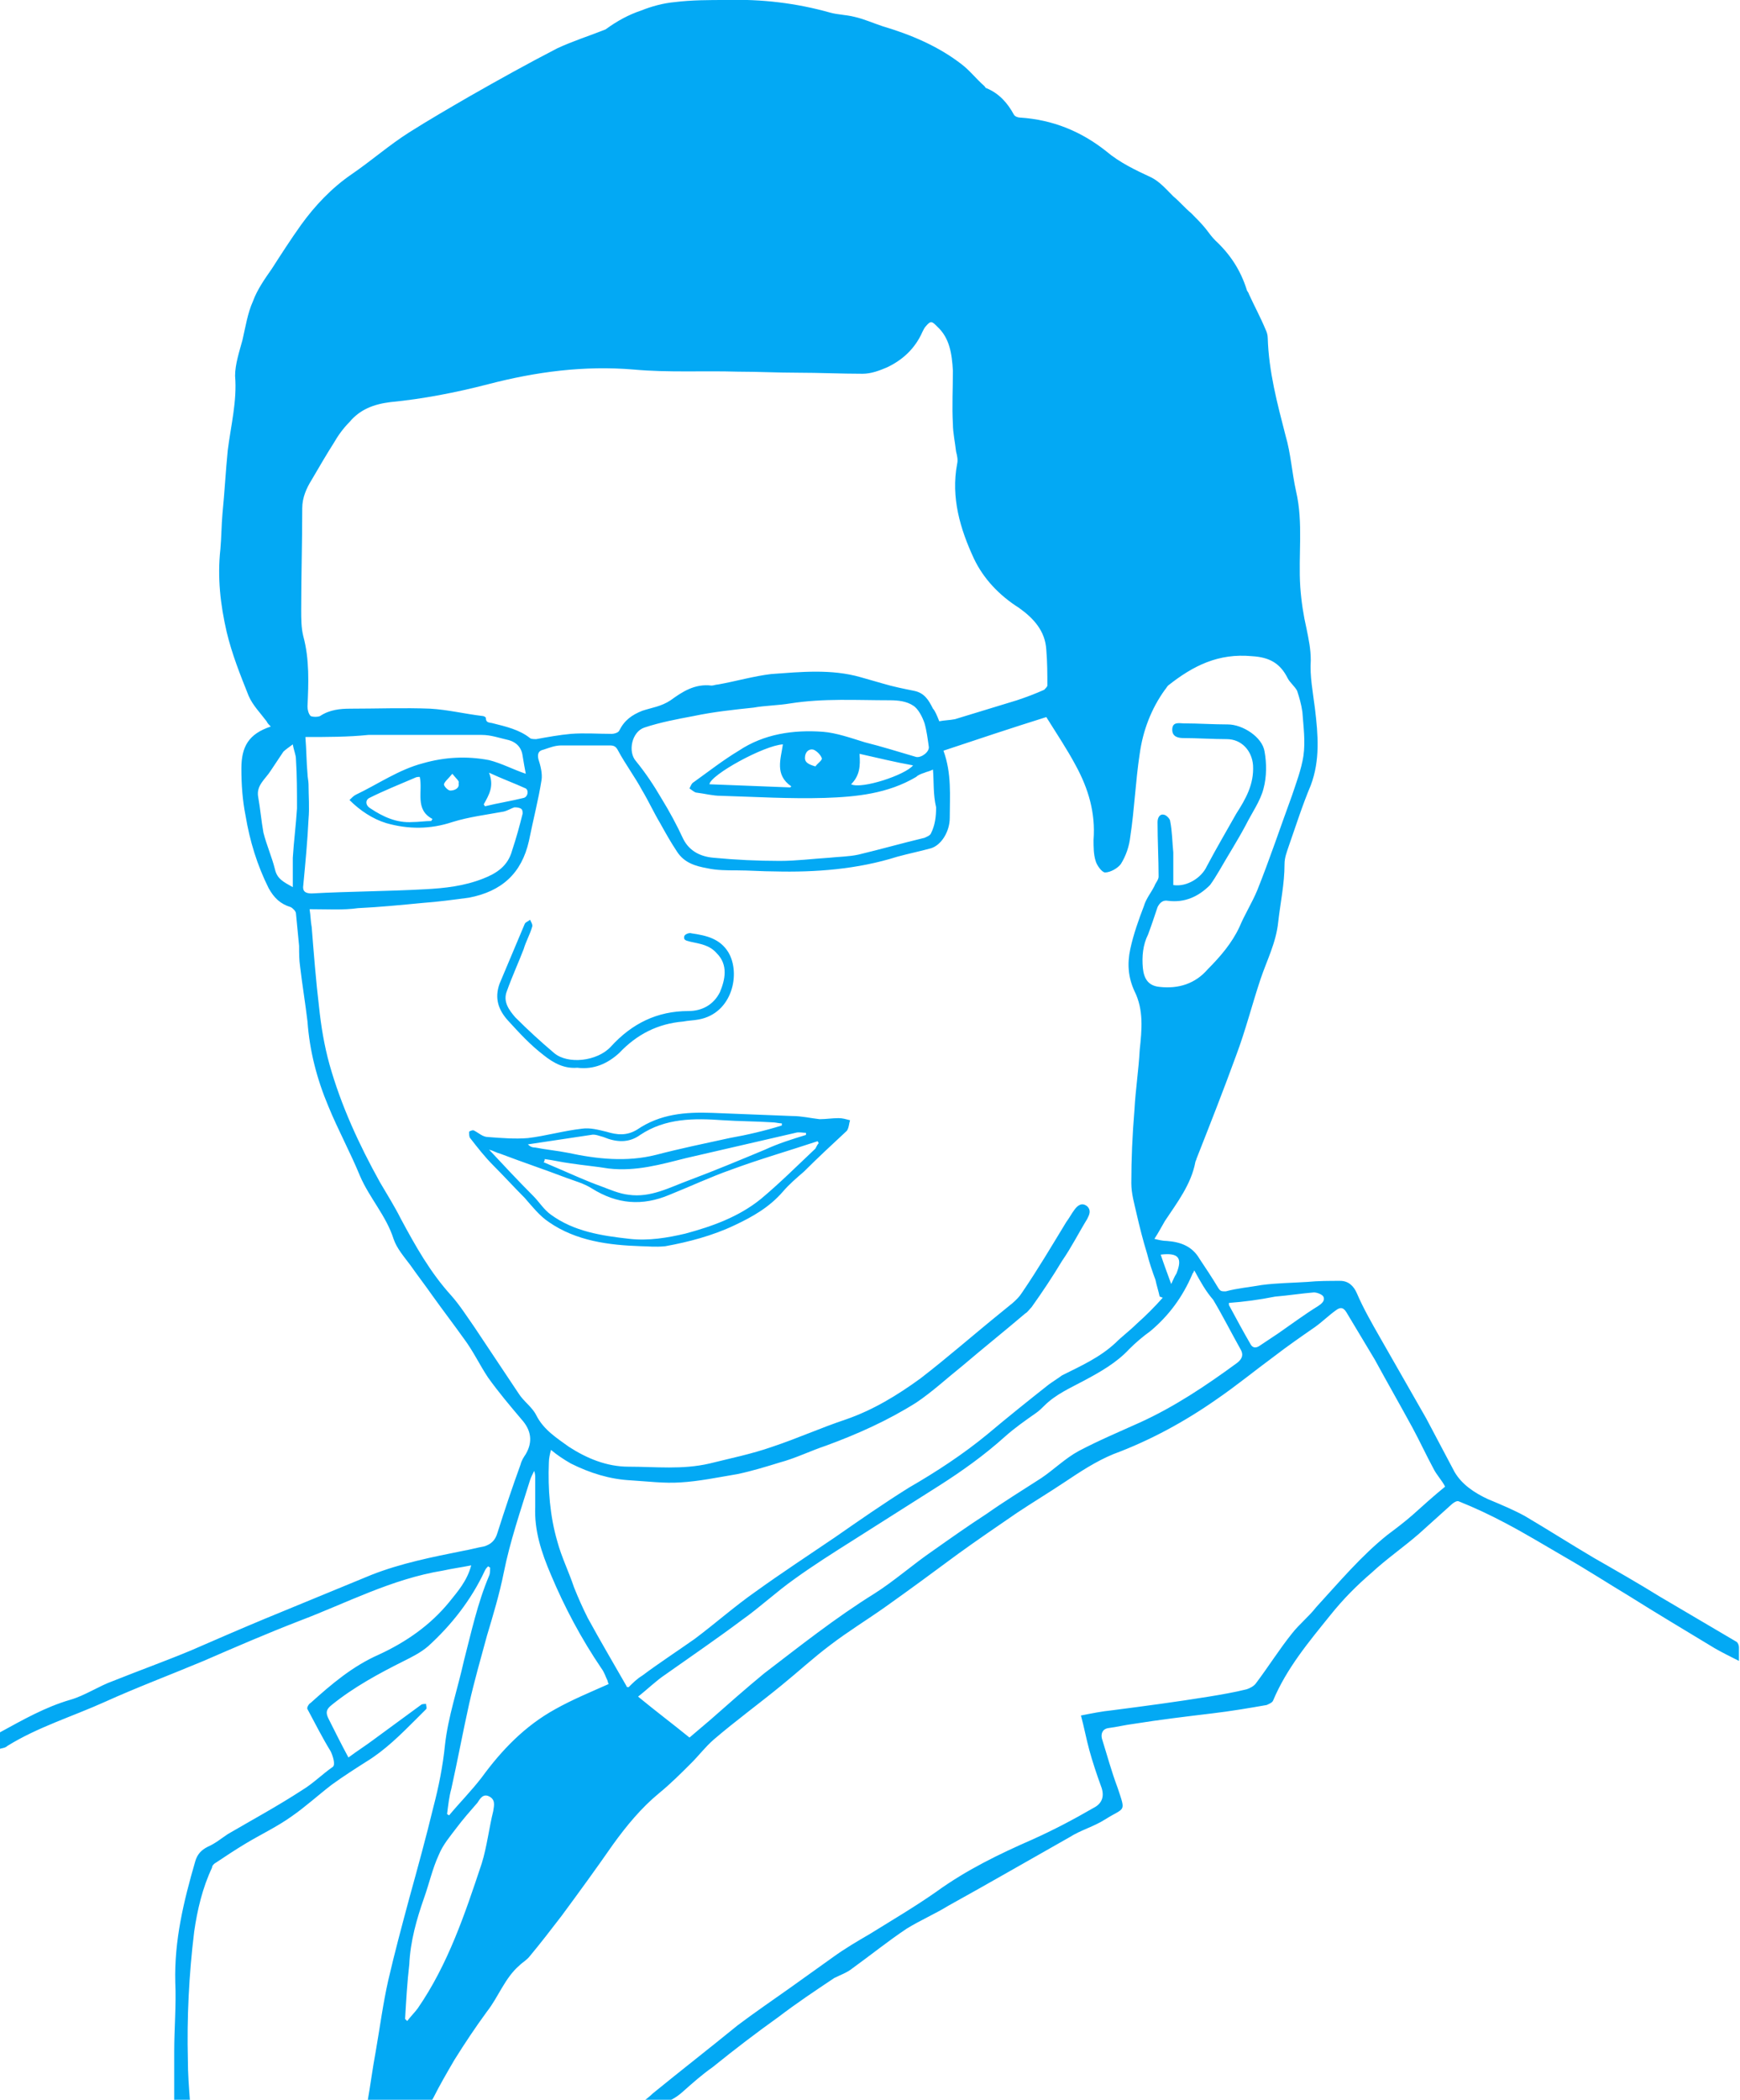 <?xml version="1.0" encoding="utf-8"?>
<!-- Generator: Adobe Illustrator 19.2.1, SVG Export Plug-In . SVG Version: 6.00 Build 0)  -->
<svg version="1.1" id="Layer_1" xmlns="http://www.w3.org/2000/svg" xmlns:xlink="http://www.w3.org/1999/xlink" x="0px" y="0px"
	 viewBox="0 0 165.8 200" style="enable-background:new 0 0 165.8 200;" xml:space="preserve">
<style type="text/css">
	.st0{fill:#03A9F4;}
</style>
<g id="pharm-barry">
	<path class="st0" d="M0,165c2.2-1.2,4.3-2.4,6.7-3.1c1.4-0.4,2.7-1.3,4.1-1.8c2.5-1,5-1.9,7.4-2.9c2.3-1,4.6-2,7-3
		c3.4-1.4,6.8-2.8,10.2-4.2c2.8-1.1,5.8-1.7,8.8-2.3c0.6-0.1,1.3-0.3,1.9-0.4c0.7-0.2,1.1-0.6,1.3-1.3c0.7-2.2,1.4-4.3,2.2-6.5
		c0.1-0.4,0.3-0.7,0.5-1c0.7-1.2,0.5-2.3-0.4-3.3c-1.1-1.3-2.2-2.6-3.2-4c-0.8-1.2-1.4-2.5-2.3-3.7c-1-1.4-2-2.7-3-4.1
		c-0.7-1-1.4-1.9-2.1-2.9c-0.6-0.8-1.3-1.6-1.6-2.5c-0.7-2.2-2.3-3.9-3.2-6c-0.9-2.2-2.1-4.4-3-6.6c-1.1-2.6-1.8-5.3-2-8.1
		c-0.2-1.7-0.5-3.5-0.7-5.2c-0.1-0.7-0.1-1.3-0.1-2c-0.1-1-0.2-2.1-0.3-3.1c0-0.2-0.3-0.5-0.5-0.6c-1-0.3-1.6-0.9-2.1-1.8
		c-1.1-2.2-1.8-4.5-2.2-6.9c-0.3-1.5-0.4-3-0.4-4.5c0-2.1,0.7-3.3,2.8-4c-0.2-0.2-0.3-0.3-0.4-0.5c-0.6-0.8-1.3-1.5-1.7-2.4
		c-0.8-2-1.6-4-2.1-6.1c-0.6-2.6-0.9-5.2-0.6-7.9c0.1-1.1,0.1-2.3,0.2-3.4c0.2-2,0.3-4,0.5-6c0.3-2.4,0.9-4.7,0.7-7.1
		c0-1.1,0.4-2.3,0.7-3.4c0.3-1.3,0.5-2.6,1-3.7c0.4-1.1,1.1-2.1,1.8-3.1c0.9-1.4,1.8-2.8,2.8-4.2c1.3-1.8,2.9-3.5,4.8-4.8
		c1.9-1.3,3.6-2.8,5.5-4c1.9-1.2,3.8-2.3,5.7-3.4c2.8-1.6,5.5-3.1,8.4-4.6c1.5-0.7,3.1-1.2,4.6-1.8C58.8,2,59.9,1.4,61.1,1
		c1-0.4,2.1-0.7,3.2-0.8C65.9,0,67.6,0,69.2,0c3.4-0.1,6.7,0.3,9.9,1.2c0.7,0.2,1.5,0.2,2.3,0.4c0.9,0.2,1.8,0.6,2.7,0.9
		c2.7,0.8,5.3,1.9,7.5,3.6c0.8,0.6,1.4,1.4,2.2,2.1c0.1,0.1,0.1,0.2,0.2,0.2c1.2,0.5,2,1.4,2.6,2.5c0.1,0.2,0.4,0.3,0.6,0.3
		c3.1,0.2,5.8,1.3,8.2,3.2c1.3,1.1,2.8,1.8,4.3,2.5c0.8,0.4,1.4,1.1,2.1,1.8c0.6,0.5,1.1,1.1,1.7,1.6c0.5,0.5,1,1,1.4,1.5
		c0.3,0.4,0.6,0.8,0.9,1.1c1.4,1.3,2.4,2.8,3,4.7c0,0.1,0.2,0.3,0.2,0.4c0.5,1.1,1.1,2.2,1.6,3.4c0.1,0.2,0.2,0.5,0.2,0.8
		c0.1,3.2,0.9,6.2,1.7,9.3c0.5,1.7,0.6,3.5,1,5.3c0.7,3,0.2,6.1,0.4,9.1c0.1,1.4,0.3,2.7,0.6,4c0.2,1,0.4,1.9,0.4,3
		c-0.1,1.5,0.2,3,0.4,4.6c0.3,2.5,0.5,4.9-0.4,7.3c-0.8,1.9-1.4,3.8-2.1,5.8c-0.2,0.6-0.4,1.1-0.4,1.7c0,1.9-0.4,3.7-0.6,5.5
		c-0.2,2-1.1,3.7-1.7,5.5c-0.8,2.4-1.4,4.8-2.3,7.2c-1.2,3.3-2.5,6.6-3.8,9.9c0,0.1-0.1,0.2-0.1,0.3c-0.4,2.1-1.7,3.8-2.9,5.6
		c-0.3,0.5-0.6,1.1-1,1.7c0.4,0.1,0.8,0.2,1.2,0.2c1.3,0.1,2.4,0.5,3.1,1.7c0.6,0.9,1.2,1.8,1.8,2.8c0.2,0.3,0.3,0.3,0.7,0.3
		c1.1-0.3,2.3-0.4,3.4-0.6c1.5-0.2,2.9-0.2,4.4-0.3c1-0.1,2.1-0.1,3.1-0.1c0.8,0,1.3,0.5,1.6,1.2c0.6,1.4,1.4,2.8,2.2,4.2
		c1.5,2.6,2.9,5.1,4.4,7.7c0.9,1.7,1.8,3.4,2.7,5.1c0.7,1.2,1.9,2,3.2,2.6c1.2,0.5,2.4,1,3.5,1.6c2.2,1.3,4.4,2.7,6.6,4
		c2.1,1.2,4.2,2.4,6.3,3.7c2.4,1.4,4.9,2.9,7.3,4.3c0.1,0.1,0.2,0.3,0.2,0.5c0,0.4,0,0.7,0,1.3c-0.8-0.4-1.6-0.8-2.3-1.2
		c-2.8-1.7-5.5-3.3-8.2-5c-2-1.2-4-2.5-6.1-3.7c-1.9-1.1-3.7-2.2-5.6-3.2c-1.5-0.8-3-1.5-4.5-2.1c-0.2-0.1-0.6,0.2-0.8,0.4
		c-1,0.9-2,1.8-3,2.7c-1.5,1.3-3.1,2.4-4.5,3.7c-1.4,1.2-2.7,2.5-3.9,4c-2.1,2.6-4.2,5.1-5.5,8.2c-0.1,0.2-0.4,0.3-0.6,0.4
		c-1.7,0.3-3.5,0.6-5.2,0.8c-2.5,0.3-5,0.6-7.5,1c-0.8,0.1-1.6,0.3-2.4,0.4c-0.6,0.1-0.7,0.6-0.6,1c0.5,1.6,0.9,3.1,1.5,4.7
		c0.8,2.4,0.7,1.8-1.2,3c-1.1,0.7-2.3,1-3.4,1.7c-3.9,2.2-7.7,4.4-11.5,6.5c-1.3,0.8-2.7,1.4-4,2.2c-1.8,1.2-3.4,2.5-5.2,3.8
		c-0.5,0.4-1.1,0.6-1.7,0.9c-1.8,1.2-3.6,2.4-5.3,3.7c-2.1,1.5-4.2,3.1-6.3,4.8c-1,0.7-1.9,1.5-2.8,2.3c-1.1,1-2.4,1.5-4,1.1
		c0.4-0.3,0.8-0.6,1.1-0.9c2.7-2.2,5.4-4.3,8.1-6.5c1.6-1.2,3.2-2.3,4.9-3.5c1.4-1,2.8-2,4.2-3c1.1-0.8,2.3-1.5,3.5-2.2
		c2.1-1.3,4.3-2.6,6.3-4c2.9-2.1,6-3.6,9.2-5c2-0.9,3.9-1.9,5.8-3c0.8-0.4,1.1-1.1,0.7-2.1c-0.4-1.1-0.8-2.3-1.1-3.4
		c-0.3-1.1-0.5-2.2-0.8-3.3c1-0.2,2-0.4,3-0.5c3.1-0.4,6.1-0.8,9.2-1.3c1.2-0.2,2.4-0.4,3.6-0.7c0.3-0.1,0.7-0.3,0.9-0.6
		c1.2-1.6,2.2-3.2,3.4-4.7c0.7-0.9,1.6-1.6,2.3-2.5c2.2-2.4,4.3-4.9,6.8-6.9c0.8-0.6,1.6-1.2,2.4-1.9c1-0.9,2-1.8,3.1-2.7
		c-0.3-0.6-0.8-1.1-1.1-1.7c-0.7-1.3-1.3-2.6-2-3.9c-1.2-2.2-2.4-4.3-3.6-6.5c-0.9-1.5-1.8-3-2.7-4.5c-0.3-0.5-0.6-0.5-1-0.2
		c-0.7,0.5-1.3,1.1-2,1.6c-1.3,0.9-2.6,1.8-3.9,2.8c-1.9,1.4-3.6,2.8-5.5,4.1c-3,2.1-6.3,3.9-9.8,5.2c-1.7,0.7-3.2,1.7-4.7,2.7
		c-1.5,1-3,1.9-4.5,2.9c-1.9,1.3-3.8,2.6-5.6,3.9c-2.3,1.7-4.6,3.4-7,5.1c-1.7,1.2-3.5,2.3-5.2,3.6c-1.6,1.2-3,2.5-4.6,3.8
		c-2.2,1.8-4.4,3.4-6.5,5.2c-0.8,0.7-1.4,1.5-2.1,2.2c-1,1-2,2-3.1,2.9c-1.7,1.4-3.1,3.1-4.4,4.9c-1.6,2.3-3.2,4.5-4.9,6.8
		c-1,1.3-2,2.6-3,3.8c-0.3,0.4-0.7,0.6-1,0.9c-1.4,1.2-2,3-3.1,4.4c-1.1,1.5-2.1,3-3.1,4.6c-0.7,1.2-1.4,2.4-2,3.6
		c-0.1,0.2-0.3,0.5-0.5,0.5c-1.9,0-3.8,0-5.8,0c0.3-1.7,0.5-3.3,0.8-4.9c0.4-2.3,0.7-4.6,1.2-6.8c0.6-2.6,1.3-5.2,2-7.8
		c0.8-2.9,1.6-5.8,2.3-8.7c0.5-1.9,0.9-3.9,1.1-5.9c0.3-2.7,1.2-5.3,1.8-8c0.7-2.7,1.3-5.5,2.4-8.1c0.1-0.2,0.1-0.5,0.1-0.8
		c-0.1,0-0.1-0.1-0.2-0.1c-0.1,0.1-0.2,0.2-0.3,0.4c-1.3,2.8-3.2,5.2-5.4,7.2c-0.7,0.6-1.5,1-2.3,1.4c-2.4,1.2-4.8,2.5-6.9,4.2
		c-0.5,0.4-0.6,0.7-0.3,1.3c0.6,1.2,1.2,2.4,1.9,3.7c0.8-0.6,1.6-1.1,2.4-1.7c1.5-1.1,3-2.2,4.5-3.3c0.1-0.1,0.3-0.1,0.5-0.1
		c0,0.2,0.1,0.4,0,0.5c-0.3,0.3-0.6,0.6-0.9,0.9c-1.5,1.5-3,3-4.8,4.1c-1.1,0.7-2.2,1.4-3.3,2.2c-1.3,1-2.5,2.1-3.8,3
		c-1.4,1-2.9,1.7-4.4,2.6c-1,0.6-1.9,1.2-2.8,1.8c-0.2,0.1-0.4,0.3-0.4,0.5c-0.9,1.9-1.4,4-1.7,6.1c-0.5,4.1-0.7,8.2-0.6,12.2
		c0,1.3,0.1,2.6,0.2,3.9c-0.5,0-0.9,0-1.5,0c0-1.6,0-3.2,0-4.7c0-2.2,0.2-4.4,0.1-6.6c-0.1-4,0.8-7.7,1.9-11.5
		c0.2-0.7,0.6-1.1,1.2-1.4c0.7-0.3,1.3-0.8,1.9-1.2c2.4-1.4,4.8-2.7,7.1-4.2c1-0.6,1.9-1.5,2.9-2.2c0.3-0.2,0-1.1-0.2-1.5
		c-0.8-1.3-1.5-2.7-2.2-4c-0.1-0.1,0.1-0.5,0.3-0.6c2-1.8,4-3.5,6.5-4.6c2.6-1.2,4.9-2.8,6.7-5c0.8-1,1.7-2,2.1-3.5
		c-1,0.2-1.8,0.3-2.7,0.5c-4.9,0.8-9.2,3.1-13.7,4.8c-3.1,1.2-6.1,2.5-9.1,3.8c-3.1,1.3-6.3,2.5-9.4,3.9c-3.1,1.4-6.4,2.4-9.3,4.2
		c-0.2,0.2-0.5,0.2-0.8,0.3C0,165.9,0,165.5,0,165z M29.5,86.6c0.1,0.6,0.1,1.2,0.2,1.7c0.2,2.5,0.4,5.1,0.7,7.6
		c0.2,1.9,0.5,3.7,1,5.5c1.1,3.9,2.8,7.6,4.8,11.2c0.7,1.2,1.4,2.3,2,3.5c1.4,2.6,2.8,5.1,4.8,7.3c0.8,0.9,1.5,2,2.2,3
		c1.4,2.1,2.8,4.2,4.2,6.3c0.5,0.8,1.3,1.3,1.7,2.1c0.7,1.4,2,2.2,3.1,3c1.7,1.1,3.6,1.9,5.7,1.9c2.6,0,5.1,0.3,7.7-0.3
		c2-0.5,4-0.9,6-1.6c2.4-0.8,4.6-1.8,7-2.6c2.6-0.9,4.9-2.3,7.1-3.9c2.6-2,5.1-4.2,7.7-6.3c0.7-0.6,1.5-1.1,2-1.9
		c1.5-2.2,2.8-4.4,4.2-6.7c0.3-0.4,0.5-0.8,0.8-1.2c0.3-0.4,0.7-0.7,1.2-0.3c0.4,0.4,0.2,0.8,0,1.2c-0.8,1.3-1.5,2.7-2.4,4
		c-0.9,1.5-1.9,3-2.9,4.4c-0.2,0.2-0.4,0.5-0.6,0.6c-2,1.7-4,3.3-6,5c-1.5,1.2-2.9,2.5-4.4,3.5c-2.7,1.7-5.6,3-8.6,4.1
		c-1.5,0.5-2.9,1.2-4.4,1.6c-1.3,0.4-2.6,0.8-4,1.1c-1.8,0.3-3.7,0.7-5.5,0.8c-1.5,0.1-3.1-0.1-4.7-0.2c-2-0.1-3.9-0.7-5.7-1.6
		c-0.7-0.4-1.3-0.8-1.9-1.3c-0.1,0.4-0.2,0.8-0.2,1.2c-0.1,2.5,0.1,5.1,0.8,7.5c0.4,1.5,1.1,2.9,1.6,4.4c0.4,1,0.8,1.9,1.3,2.9
		c1.2,2.2,2.5,4.4,3.7,6.5c0,0.1,0.1,0.1,0.2,0.1c0.4-0.4,0.8-0.8,1.3-1.1c1.6-1.2,3.3-2.3,5-3.5c2-1.5,3.8-3.1,5.8-4.5
		c2.5-1.8,5.1-3.5,7.6-5.2c2.3-1.6,4.6-3.2,7-4.7c2.6-1.5,5.2-3.2,7.5-5.1c1.9-1.6,3.9-3.2,5.8-4.7c0.4-0.3,0.9-0.6,1.3-0.9
		c1.8-0.9,3.6-1.7,5.1-3.1c0.6-0.6,1.4-1.2,2-1.8c0.9-0.8,1.7-1.6,2.5-2.5c-0.1,0-0.2-0.1-0.3-0.1c-0.1-0.5-0.3-1.1-0.4-1.6
		c-0.3-0.8-0.6-1.7-0.8-2.5c-0.4-1.3-0.7-2.5-1-3.8c-0.2-0.9-0.5-1.9-0.5-2.9c0-2.3,0.1-4.6,0.3-7c0.1-1.9,0.4-3.8,0.5-5.7
		c0.2-1.9,0.4-3.8-0.5-5.6c-0.6-1.3-0.7-2.6-0.4-4c0.3-1.4,0.8-2.8,1.3-4.1c0.2-0.7,0.7-1.3,1-1.9c0.1-0.3,0.4-0.6,0.4-0.9
		c0-1.7-0.1-3.4-0.1-5.2c0-0.4,0.2-0.8,0.6-0.7c0.2,0,0.6,0.4,0.6,0.6c0.2,1,0.2,2,0.3,3c0,1,0,2.1,0,3.1c1.3,0.2,2.7-0.7,3.2-1.8
		c0.9-1.7,1.9-3.4,2.8-5c0.9-1.4,1.7-2.8,1.6-4.6c-0.1-1.4-1.1-2.5-2.5-2.5c-1.4,0-2.8-0.1-4.1-0.1c-0.5,0-1.1-0.1-1.1-0.8
		c0-0.8,0.7-0.6,1.1-0.6c1.4,0,2.8,0.1,4.2,0.1c1.4,0,3.3,1.2,3.5,2.6c0.2,1.1,0.2,2.4-0.1,3.5c-0.3,1.2-1.1,2.3-1.7,3.5
		c-0.8,1.5-1.7,2.9-2.5,4.3c-0.3,0.5-0.6,1-0.9,1.4c-1.1,1.1-2.4,1.7-4,1.5c-0.5-0.1-0.8,0.2-1,0.6c-0.3,0.9-0.6,1.8-0.9,2.6
		c-0.5,1-0.6,2.1-0.5,3.2c0.1,1,0.5,1.7,1.6,1.8c1.8,0.2,3.4-0.3,4.6-1.7c1.2-1.2,2.3-2.5,3-4c0.5-1.2,1.2-2.3,1.7-3.5
		c1.2-3,2.2-6,3.3-9c0.4-1.2,0.9-2.5,1.1-3.8c0.2-1.4,0-2.8-0.1-4.2c-0.1-0.7-0.3-1.4-0.5-2c-0.2-0.4-0.7-0.8-0.9-1.2
		c-0.7-1.4-1.7-2-3.4-2.1c-3.2-0.3-5.6,0.9-8,2.8c-0.1,0.1-0.2,0.3-0.3,0.4c-1.3,1.8-2.1,3.9-2.4,6.1c-0.4,2.6-0.5,5.3-0.9,7.9
		c-0.1,0.9-0.4,1.8-0.9,2.6c-0.3,0.4-1,0.8-1.5,0.8c-0.3,0-0.8-0.7-0.9-1.1c-0.2-0.6-0.2-1.4-0.2-2c0.2-2.6-0.5-4.9-1.7-7.1
		c-0.8-1.5-1.8-3-2.8-4.6c-3.2,1-6.5,2.1-9.8,3.2c0.8,2.2,0.6,4.3,0.6,6.4c0,1.3-0.8,2.6-1.8,2.9c-1.1,0.3-2.1,0.5-3.2,0.8
		c-3.8,1.2-7.8,1.5-11.7,1.4c-1.2,0-2.4-0.1-3.6-0.1c-0.9,0-1.9,0-2.8-0.2c-1.1-0.2-2.2-0.5-2.9-1.6c-0.6-0.9-1.1-1.8-1.6-2.7
		c-0.6-1-1.1-2.1-1.7-3.1c-0.7-1.3-1.6-2.5-2.3-3.8c-0.2-0.4-0.4-0.5-0.8-0.5c-1.5,0-3,0-4.6,0c-0.6,0-1.1,0.2-1.7,0.4
		c-0.5,0.1-0.6,0.4-0.5,0.9c0.2,0.6,0.4,1.4,0.3,2c-0.3,1.9-0.8,3.8-1.2,5.8c-0.7,3.1-2.6,4.8-5.7,5.4c-1.5,0.2-3,0.4-4.4,0.5
		c-2.1,0.2-4.1,0.4-6.2,0.5C32.7,86.7,31.2,86.6,29.5,86.6z M89.5,68.7c0.5-0.1,1-0.1,1.5-0.2c2-0.6,3.9-1.2,5.9-1.8
		c0.9-0.3,1.7-0.6,2.6-1c0.1-0.1,0.3-0.3,0.3-0.4c0-1.1,0-2.2-0.1-3.4c-0.1-1.8-1.2-3-2.6-4c-1.9-1.2-3.4-2.8-4.3-4.7
		c-1.3-2.8-2.2-5.8-1.6-9c0.1-0.4,0-0.8-0.1-1.2c-0.1-0.9-0.3-1.8-0.3-2.6c-0.1-1.7,0-3.4,0-5.1c-0.1-1.6-0.3-3.1-1.5-4.2
		c-0.5-0.5-0.6-0.6-1.1,0c-0.1,0.1-0.2,0.3-0.3,0.5c-0.7,1.6-1.9,2.7-3.4,3.4c-0.7,0.3-1.5,0.6-2.3,0.6c-2.1,0-4.1-0.1-6.2-0.1
		c-1.9,0-3.8-0.1-5.7-0.1c-3.3-0.1-6.6,0.1-9.9-0.2c-4.7-0.4-9.3,0.2-13.9,1.4c-3.1,0.8-6.2,1.4-9.3,1.7c-1.6,0.2-2.9,0.7-3.9,1.9
		c-0.6,0.6-1.1,1.3-1.5,2c-0.7,1.1-1.4,2.3-2.1,3.5c-0.5,0.8-0.9,1.7-0.9,2.7c0,3.2-0.1,6.5-0.1,9.7c0,0.8,0,1.7,0.2,2.5
		c0.6,2.2,0.5,4.5,0.4,6.7c0,0.3,0.1,0.7,0.3,0.9c0.2,0.1,0.7,0.1,0.9,0c0.9-0.6,1.9-0.7,2.9-0.7c2.5,0,5.1-0.1,7.6,0
		c1.7,0.1,3.3,0.5,5,0.7c0.1,0,0.3,0.1,0.3,0.2c0,0.5,0.4,0.4,0.7,0.5c1.2,0.3,2.5,0.6,3.5,1.4c0.1,0.1,0.4,0.1,0.6,0.1
		c1.1-0.2,2.2-0.4,3.3-0.5c1.3-0.1,2.6,0,3.9,0c0.2,0,0.6-0.1,0.7-0.3c0.5-1,1.2-1.5,2.2-1.9c0.9-0.3,1.8-0.4,2.7-1
		c1.1-0.8,2.3-1.6,3.9-1.4c0.2,0,0.4-0.1,0.6-0.1c1.7-0.3,3.4-0.8,5.1-1c2.8-0.2,5.7-0.5,8.5,0.3c0.7,0.2,1.4,0.4,2.1,0.6
		c1,0.3,2,0.5,3,0.7c1,0.2,1.4,0.9,1.8,1.7C89.1,67.7,89.3,68.2,89.5,68.7z M113.8,121c-0.1,0.3-0.2,0.3-0.2,0.4
		c-0.9,2.1-2.2,3.9-4,5.4c-0.7,0.5-1.4,1.1-2,1.7c-1.2,1.3-2.8,2.2-4.3,3c-1.3,0.7-2.7,1.3-3.8,2.4c-0.2,0.2-0.5,0.5-0.8,0.7
		c-1,0.7-2,1.4-2.9,2.2c-2,1.8-4.1,3.3-6.3,4.7c-2.7,1.7-5.5,3.5-8.2,5.2c-1.9,1.2-3.8,2.4-5.6,3.7c-1.7,1.2-3.3,2.7-5,3.9
		c-2.4,1.8-4.9,3.5-7.3,5.2c-0.9,0.6-1.7,1.4-2.6,2.1c1.7,1.4,3.3,2.6,4.9,3.9c0.7-0.6,1.3-1.1,2-1.7c1.7-1.5,3.4-3,5.1-4.4
		c3.4-2.6,6.8-5.3,10.5-7.6c1.9-1.2,3.7-2.8,5.6-4.1c1.7-1.2,3.4-2.4,5.1-3.5c1.7-1.2,3.5-2.3,5.2-3.4c1.2-0.8,2.3-1.9,3.6-2.6
		c1.9-1,3.8-1.8,5.8-2.7c3.3-1.5,6.3-3.5,9.3-5.7c0.5-0.4,0.6-0.8,0.3-1.3c-0.9-1.6-1.7-3.2-2.6-4.7
		C114.9,123,114.4,122.1,113.8,121z M88.9,73.3c-0.4,0.2-0.6,0.2-0.8,0.3c-0.3,0.1-0.6,0.2-0.8,0.4c-2.7,1.6-5.7,1.9-8.7,2
		c-3.3,0.1-6.6-0.1-9.9-0.2c-0.8,0-1.5-0.2-2.3-0.3c-0.2,0-0.4-0.2-0.7-0.4c0.1-0.2,0.2-0.5,0.4-0.6c1.4-1,2.8-2.1,4.3-3
		c2.4-1.6,5.2-2,8-1.8c1.3,0.1,2.7,0.6,4,1c1.6,0.4,3.2,0.9,4.9,1.4c0.5,0.1,1.3-0.5,1.2-1c-0.1-0.7-0.2-1.5-0.4-2.2
		c-0.2-0.6-0.6-1.4-1.1-1.7c-0.6-0.4-1.4-0.5-2.2-0.5c-3.2,0-6.3-0.2-9.5,0.3c-1.2,0.2-2.4,0.2-3.5,0.4c-1.9,0.2-3.8,0.4-5.7,0.8
		c-1.6,0.3-3.2,0.6-4.7,1.1c-1.2,0.4-1.6,2.3-0.8,3.2c0.9,1.1,1.7,2.3,2.4,3.5c0.8,1.3,1.5,2.6,2.1,3.9c0.6,1.2,1.7,1.7,2.9,1.8
		c2.1,0.2,4.2,0.3,6.3,0.3c1.6,0,3.1-0.2,4.7-0.3c0.9-0.1,1.9-0.1,2.8-0.3c2.1-0.5,4.2-1.1,6.3-1.6c0.2-0.1,0.5-0.2,0.6-0.4
		c0.4-0.8,0.5-1.6,0.5-2.5C88.9,75.6,89,74.5,88.9,73.3z M29.1,70.2c0.1,1.2,0.1,2.4,0.2,3.5c0,0.3,0.1,0.7,0.1,1
		c0,1.1,0.1,2.2,0,3.3c-0.1,2.1-0.3,4.2-0.5,6.3c-0.1,0.6,0.2,0.8,0.8,0.8c3.6-0.2,7.2-0.2,10.8-0.4c1.9-0.1,3.7-0.3,5.5-1
		c1.3-0.5,2.4-1.2,2.8-2.7c0.4-1.2,0.7-2.3,1-3.5c0-0.2,0-0.4-0.2-0.5c-0.2-0.1-0.4-0.1-0.6-0.1c-0.3,0.1-0.6,0.3-1,0.4
		c-1.6,0.3-3.3,0.5-4.9,1c-2.1,0.7-4.2,0.7-6.3,0.1c-1.3-0.4-2.5-1.2-3.5-2.2c0.2-0.2,0.4-0.4,0.6-0.5c2.1-1,4.1-2.4,6.4-3
		c2.1-0.6,4.2-0.7,6.3-0.3c1.2,0.3,2.3,0.9,3.5,1.3c-0.1-0.5-0.2-1.1-0.3-1.7c-0.1-0.8-0.6-1.3-1.3-1.5c-0.9-0.2-1.7-0.5-2.6-0.5
		c-3.6,0-7.2,0-10.8,0C33.2,70.2,31.1,70.2,29.1,70.2z M42.6,172.8c0.1,0,0.1,0.1,0.2,0.1c1-1.2,2.1-2.3,3.1-3.6
		c1.9-2.6,4.1-4.9,7-6.5c1.6-0.9,3.3-1.6,5.1-2.4c0,0-0.1-0.2-0.1-0.3c-0.2-0.4-0.3-0.8-0.6-1.2c-1.9-2.8-3.5-5.8-4.8-8.9
		c-0.9-2.1-1.6-4.2-1.5-6.5c0-0.9,0-1.9,0-2.8c0-0.1,0-0.3-0.1-0.6c-0.2,0.4-0.3,0.6-0.4,0.9c-0.9,2.9-1.9,5.8-2.5,8.8
		c-0.4,2-1,4-1.6,6c-0.6,2.2-1.2,4.3-1.7,6.5c-0.6,2.7-1.1,5.4-1.7,8.1C42.8,171.1,42.7,172,42.6,172.8z M38.6,192.3
		c0.1,0.1,0.1,0.1,0.2,0.2c0.3-0.4,0.7-0.8,1-1.2c2.9-4.2,4.5-9,6.1-13.8c0.5-1.6,0.7-3.4,1.1-5c0.1-0.6,0.2-1.1-0.4-1.4
		c-0.6-0.3-0.9,0.3-1.1,0.6c-0.7,0.8-1.4,1.6-2,2.4c-0.6,0.8-1.3,1.6-1.7,2.6c-0.6,1.3-0.9,2.7-1.4,4.1c-0.7,2-1.3,4.1-1.4,6.3
		C38.8,188.8,38.7,190.6,38.6,192.3z M27.9,70.9c-0.4,0.3-0.7,0.5-0.9,0.7c-0.4,0.6-0.8,1.2-1.2,1.8c-0.5,0.8-1.4,1.4-1.2,2.5
		c0.2,1.1,0.3,2.3,0.5,3.4c0.3,1.2,0.8,2.3,1.1,3.5c0.2,0.9,0.8,1.2,1.7,1.7c0-1,0-1.9,0-2.8c0.1-1.6,0.3-3.1,0.4-4.7
		c0-1.6,0-3.1-0.1-4.7C28.2,71.9,28,71.5,27.9,70.9z M117.1,124.1c0,0.1,0,0.2,0,0.2c0.7,1.3,1.4,2.6,2.1,3.8
		c0.2,0.3,0.5,0.3,0.8,0.1c0.6-0.4,1.2-0.8,1.8-1.2c1.3-0.9,2.5-1.8,3.8-2.6c0.3-0.2,0.7-0.5,0.5-0.9c-0.1-0.2-0.6-0.4-0.9-0.4
		c-1.2,0.1-2.5,0.3-3.7,0.4C120,123.8,118.5,124,117.1,124.1z M74.6,70.9c-1.8,0.1-6.9,2.9-7,3.8c2.6,0.1,5.2,0.2,7.7,0.3
		c0,0,0.1-0.1,0.1-0.1C73.8,73.8,74.4,72.3,74.6,70.9z M40,74c-0.2,0-0.3,0-0.5,0.1c-1.4,0.6-2.9,1.2-4.3,1.9
		c-0.4,0.2-0.4,0.7,0.1,1c1.2,0.8,2.5,1.4,4,1.3c0.6,0,1.2-0.1,1.8-0.1c0-0.1,0.1-0.1,0.1-0.2C39.5,77.1,40.3,75.4,40,74z
		 M81.9,71.8c0.1,1.2,0,2.1-0.8,2.9c1,0.5,5.2-0.9,5.9-1.8C85.3,72.6,83.7,72.2,81.9,71.8z M46.1,76.6c0,0.1,0.1,0.1,0.1,0.2
		c1.2-0.3,2.5-0.5,3.7-0.8c0.4-0.1,0.5-0.7,0.2-0.9c-1.1-0.5-2.2-0.9-3.5-1.5C47.1,74.9,46.6,75.7,46.1,76.6z M111.6,122.3
		c0.2-0.4,0.3-0.7,0.5-1c0.6-1.5,0.2-2-1.5-1.8C110.9,120.4,111.2,121.2,111.6,122.3z M77.7,73c0.2-0.3,0.7-0.6,0.6-0.8
		c-0.1-0.3-0.5-0.7-0.8-0.8c-0.4-0.1-0.8,0.2-0.8,0.8C76.7,72.6,77,72.8,77.7,73z M43.1,73.7c-0.4,0.5-0.7,0.7-0.8,1
		c0,0.2,0.4,0.6,0.6,0.6c0.4,0,0.9-0.2,0.8-0.7C43.8,74.4,43.5,74.2,43.1,73.7z"/>
	<path class="st0" d="M61.1,118.7c-3.1-0.1-6.2-0.5-8.8-2.3c-0.9-0.6-1.6-1.5-2.3-2.3c-1-1-2-2.1-3-3.1c-0.8-0.8-1.5-1.7-2.2-2.6
		c-0.1-0.1-0.1-0.4-0.1-0.6c0.1-0.1,0.4-0.2,0.5-0.1c0.4,0.2,0.8,0.6,1.3,0.6c1.3,0.1,2.6,0.2,3.8,0.1c1.7-0.2,3.4-0.7,5.2-0.9
		c0.7-0.1,1.5,0.1,2.3,0.3c1,0.3,1.9,0.4,2.9-0.2c2.2-1.5,4.6-1.7,7.2-1.6c2.5,0.1,5,0.2,7.6,0.3c0.9,0,1.7,0.2,2.6,0.3
		c0.6,0,1.2-0.1,1.8-0.1c0.4,0,0.7,0.1,1.1,0.2c-0.1,0.3-0.1,0.7-0.3,1c-1.4,1.3-2.8,2.6-4.1,3.9c-0.7,0.6-1.4,1.2-2,1.9
		c-1.3,1.5-2.9,2.4-4.6,3.2c-2.1,1-4.4,1.6-6.6,2C62.4,118.8,61.7,118.7,61.1,118.7z M78,108.9c0-0.1-0.1-0.2-0.1-0.2
		c-2.7,0.9-5.5,1.7-8.2,2.7c-2,0.7-3.9,1.6-5.9,2.4c-2.6,1.1-5,0.9-7.4-0.6c-0.8-0.5-1.6-0.7-2.4-1c-2.1-0.8-4.2-1.5-6.3-2.3
		c-0.4-0.1-0.7-0.3-1.1-0.4c1.4,1.5,2.8,3,4.2,4.4c0.6,0.6,1,1.3,1.7,1.8c2.2,1.6,4.8,2,7.5,2.3c1.8,0.2,3.6-0.1,5.3-0.5
		c2.6-0.7,5.1-1.6,7.2-3.3c1.8-1.5,3.5-3.2,5.2-4.8C77.8,109.2,77.9,109,78,108.9z M74.5,107.2c0-0.1,0-0.1,0-0.2
		c-0.3,0-0.6-0.1-0.9-0.1c-1.6-0.1-3.2-0.1-4.7-0.2c-2.8-0.2-5.5-0.2-7.9,1.4c-1.1,0.8-2.3,0.7-3.5,0.2c-0.4-0.1-0.8-0.3-1.2-0.2
		c-2,0.3-4,0.6-6,0.9c0.2,0.2,0.4,0.3,0.7,0.3c1,0.2,2.1,0.3,3.1,0.5c2.8,0.6,5.6,0.9,8.4,0.2c2.3-0.6,4.7-1.1,7-1.6
		C71.2,108.1,72.9,107.7,74.5,107.2z M76.8,108.1c0-0.1,0-0.1,0-0.2c-0.3,0-0.7-0.1-1,0c-0.9,0.2-1.7,0.4-2.6,0.6
		c-2.6,0.6-5.2,1.2-7.8,1.8c-2.4,0.6-4.8,1.3-7.4,1c-1.2-0.2-2.4-0.3-3.7-0.5c-0.8-0.1-1.6-0.3-2.4-0.4c0,0.1,0,0.2-0.1,0.3
		c0.5,0.2,0.9,0.4,1.4,0.6c1.4,0.6,2.7,1.2,4.1,1.7c0.8,0.3,1.7,0.7,2.6,0.8c2.1,0.3,3.9-0.7,5.8-1.4c2.4-0.9,4.8-1.9,7.2-2.9
		C74.2,108.9,75.5,108.5,76.8,108.1z"/>
	<path class="st0" d="M55,101.7c-1.2,0.1-2.2-0.4-3.2-1.2c-1.3-1-2.3-2.1-3.4-3.3c-0.9-1-1.3-2.1-0.8-3.5c0.8-1.9,1.6-3.8,2.4-5.7
		c0.1-0.2,0.3-0.2,0.5-0.4c0.1,0.2,0.3,0.5,0.2,0.7c-0.2,0.7-0.6,1.4-0.8,2.1c-0.5,1.3-1.1,2.6-1.6,4c-0.4,1,0.2,1.8,0.8,2.5
		c1.2,1.2,2.4,2.3,3.7,3.4c1.3,1.1,4.1,0.8,5.4-0.6c2-2.2,4.4-3.4,7.4-3.4c1.3,0,2.4-0.6,3-1.8c0.5-1.2,0.8-2.6-0.3-3.7
		c-0.7-0.8-1.6-0.9-2.5-1.1c-0.3-0.1-0.7-0.1-0.6-0.5c0-0.2,0.5-0.4,0.7-0.3c1.4,0.2,2.7,0.5,3.5,1.8c1.2,2,0.4,5.8-2.8,6.4
		c-0.5,0.1-1,0.1-1.5,0.2c-2.4,0.2-4.4,1.2-6.1,3C57.9,101.3,56.6,101.9,55,101.7z"/>
</g>
</svg>
